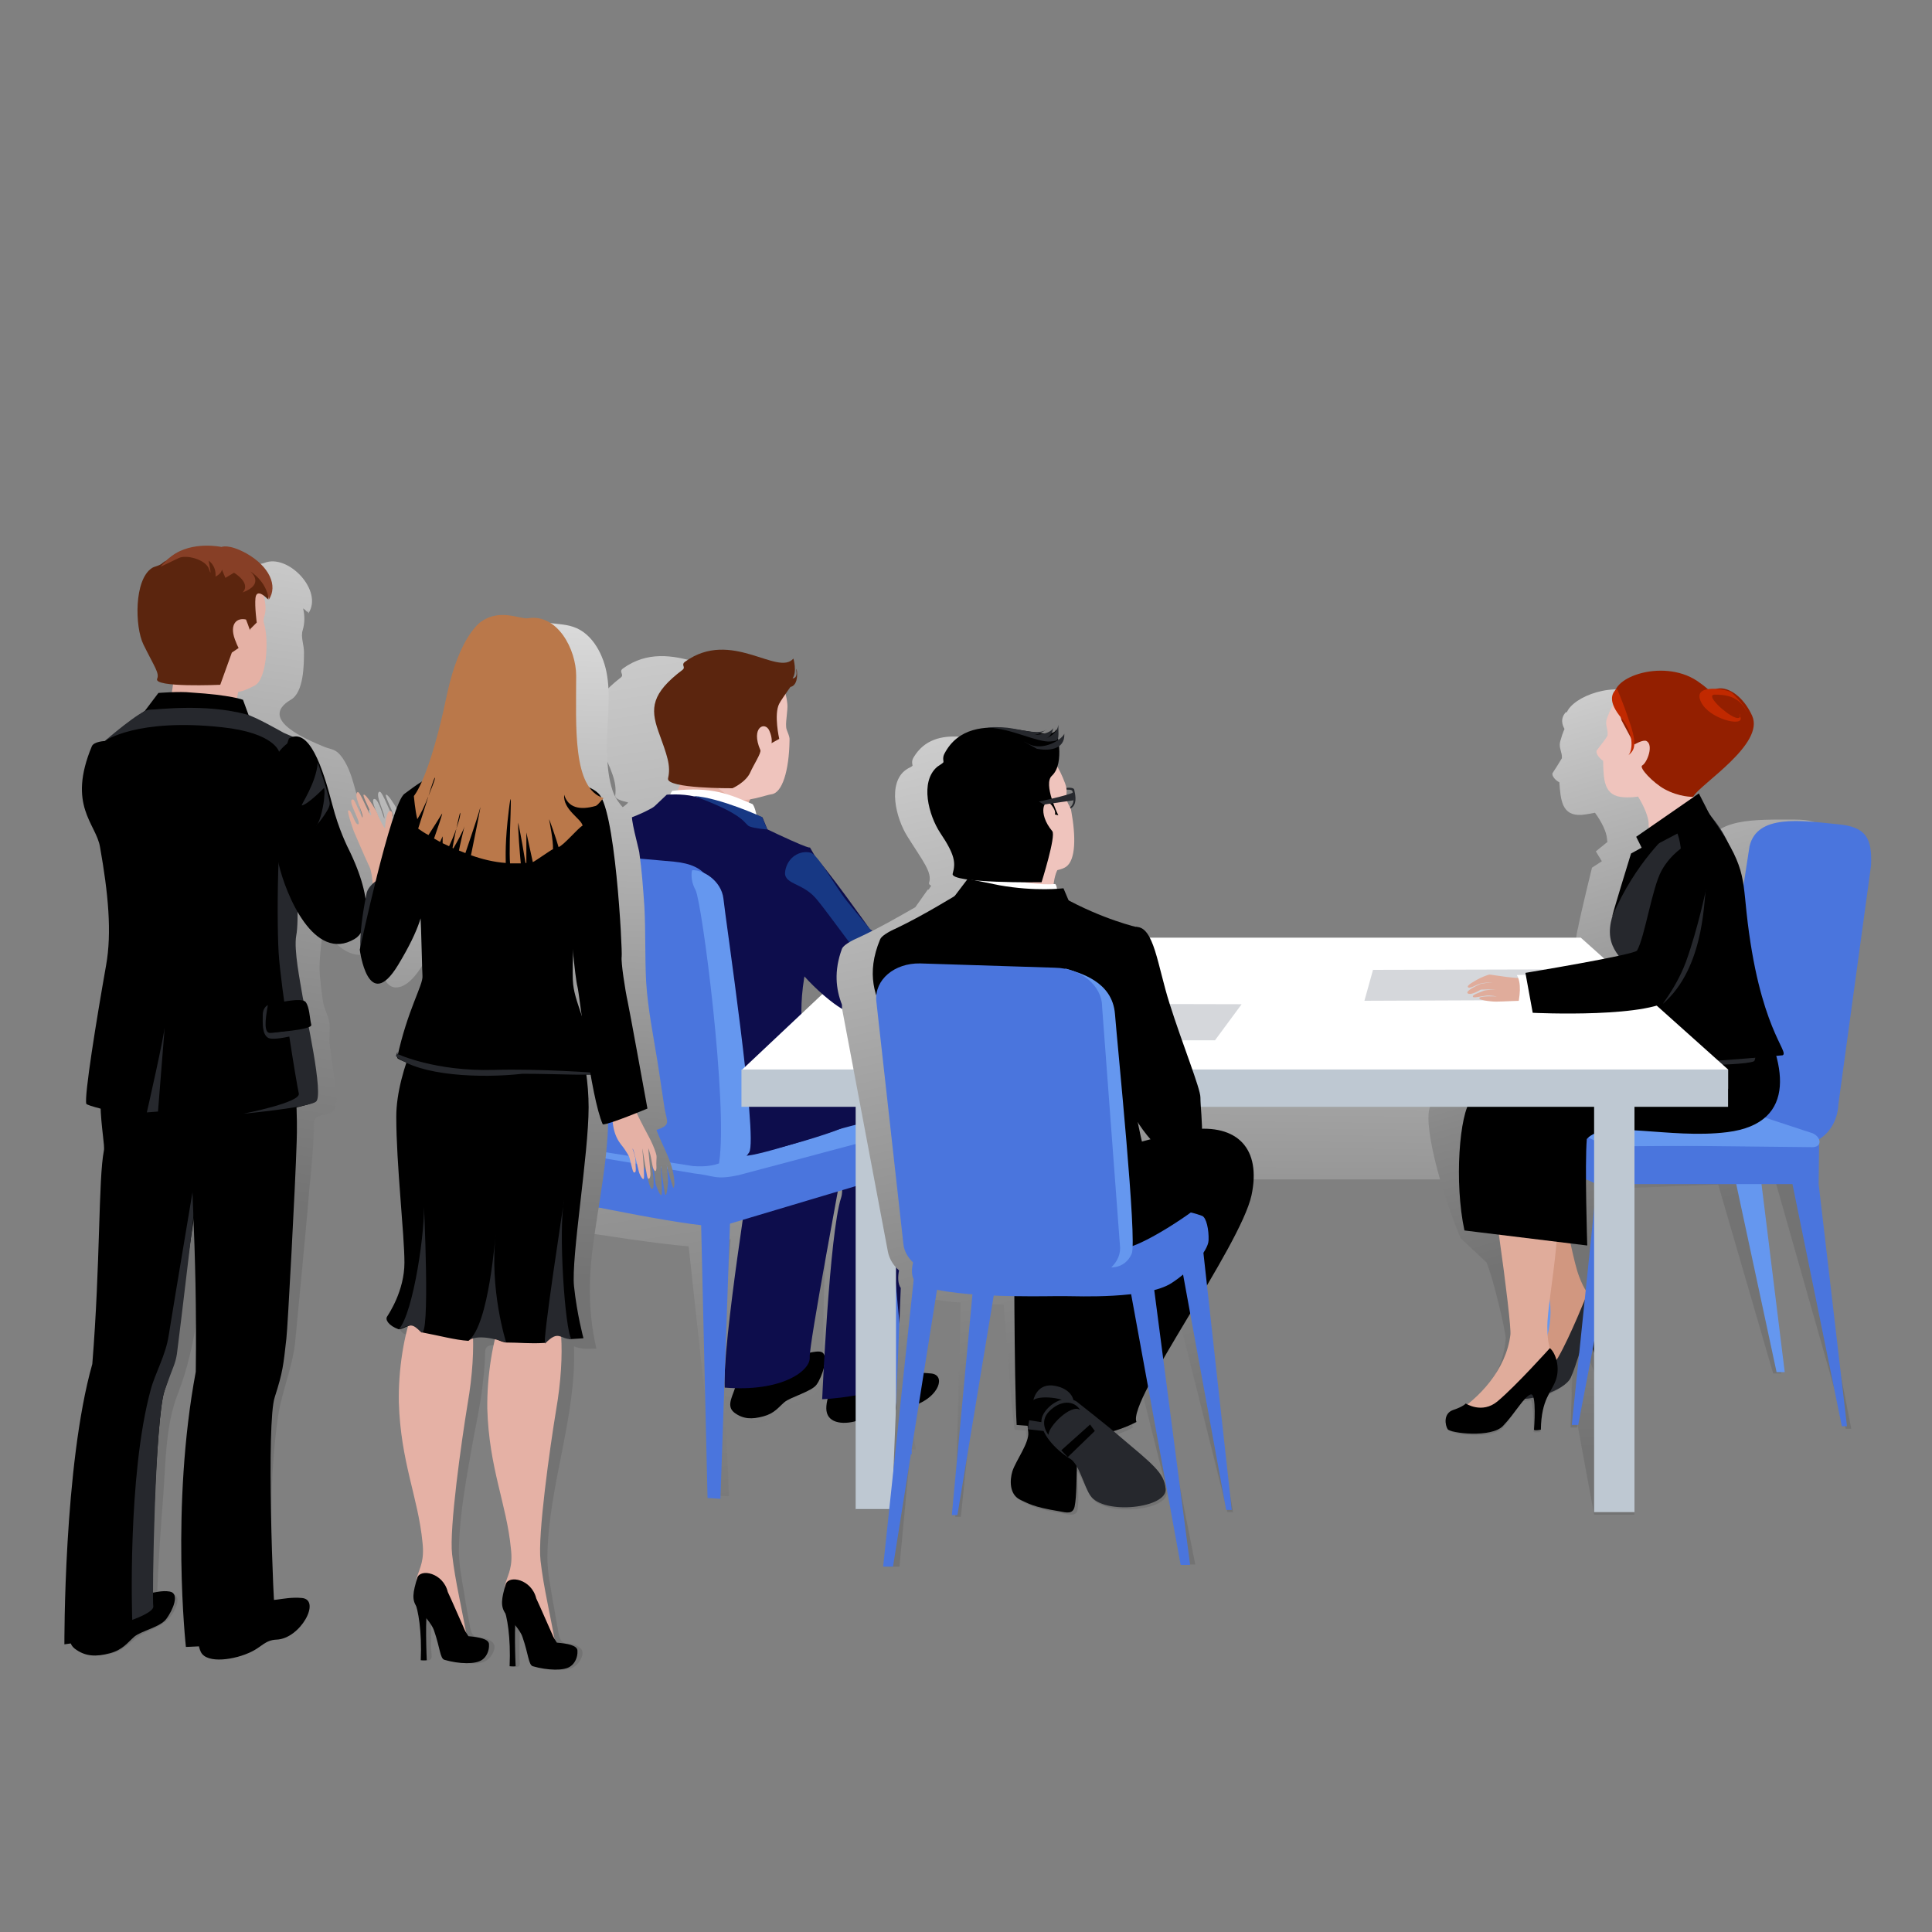 <?xml version="1.0" encoding="utf-8"?>
<!-- Generator: Adobe Illustrator 21.0.0, SVG Export Plug-In . SVG Version: 6.00 Build 0)  -->
<svg version="1.1" id="Layer_1" xmlns="http://www.w3.org/2000/svg" xmlns:xlink="http://www.w3.org/1999/xlink" x="0px" y="0px"
	 viewBox="0 0 450 450" style="enable-background:new 0 0 450 450;" xml:space="preserve">
<rect x="0" y="0" width="450" height="450" fill="#808080" stroke="none"/>
<style type="text/css">
	.st0{fill:url(#SVGID_1_);}
	.st1{fill:url(#SVGID_2_);}
	.st2{fill:url(#SVGID_3_);}
	.st3{fill:#6597EF;}
	.st4{fill:#D19780;}
	.st5{fill:#26282D;}
	.st6{fill:#4A75DD;}
	.st7{fill:#EFC4BD;}
	.st8{fill:#E0AC9B;}
	.st9{fill:#931F00;}
	.st10{fill:#C12900;}
	.st11{fill:#0D0D4C;}
	.st12{fill:#E5B1A5;}
	.st13{fill:#FFFFFF;}
	.st14{fill:#5B250E;}
	.st15{fill:#173884;}
	.st16{fill:#BEC8D2;}
	.st17{fill:#D5D7DB;}
	.st18{fill:url(#SVGID_4_);}
	.st19{fill:url(#SVGID_5_);}
	.st20{fill:#873F26;}
	.st21{fill:url(#SVGID_6_);}
	.st22{fill:#BA784A;}
</style>
<g>
	<linearGradient id="SVGID_1_" gradientUnits="userSpaceOnUse" x1="289.726" y1="127.946" x2="287.524" y2="346.399">
		<stop  offset="0" style="stop-color:#FFFFFF"/>
		<stop  offset="0.419" style="stop-color:#BBBBBB"/>
		<stop  offset="0.78" style="stop-color:#878787"/>
		<stop  offset="0.956" style="stop-color:#737373"/>
	</linearGradient>
	<polygon class="st0" points="352.5,225.2 222.5,225.2 191.7,253.7 191.5,253.7 190.2,262.3 212.9,262.3 199.4,351.7 208.8,351.7 
		222.5,274.7 356.9,274.7 371.3,352.8 380.7,352.8 368,262.3 386.6,262.3 385.3,253.7 	"/>
	<linearGradient id="SVGID_2_" gradientUnits="userSpaceOnUse" x1="336.4" y1="109.727" x2="389.899" y2="291.724">
		<stop  offset="0" style="stop-color:#FFFFFF"/>
		<stop  offset="0.419" style="stop-color:#BBBBBB"/>
		<stop  offset="0.78" style="stop-color:#878787"/>
		<stop  offset="0.956" style="stop-color:#737373"/>
	</linearGradient>
	<path class="st1" d="M422.9,255.9l3.8-56.2c-0.2-6.4-1.9-8.8-8.6-8.8c-9.1,0-19.4-0.5-20.6,7l-0.8,8.8c-0.8-3.3-2-6-5.1-10.3
		c-0.5-0.8-1.2-1.7-1.9-2.5c-0.2-0.3-0.4-0.5-0.6-0.7c0,0-0.1-0.1-0.1-0.1c-0.4-0.5-0.7-0.9-1.1-1.4l-2.8-4.5l-1.2,0.9
		c0-0.1-0.1-0.1-0.1-0.2c0-0.1,0.1-0.1,0.2-0.3c2.5-3.5,15.4-13.4,12.1-19.2c-2.3-4.1-6-6-8.5-5.1c-0.7,0-1.4,0.1-1.9,0.3
		c-0.8-0.5-1.6-1.1-2.6-1.6c-7-3.6-16.7,0.2-18.2,4c0-0.1-0.1-0.2-0.1-0.2c-0.9,0.9-1.4,2.2-0.4,4c-0.4,0.9-0.7,1.8-1,2.9
		c-0.4,1.5,0.5,2.5,0.4,3.9c-0.4,0.7-1.6,2.6-2.2,3.5c-0.2,0.6,0.7,1.7,1.6,2.1c0.3,4.2,0.6,7.9,5.2,7.6c1-0.1,2.1-0.3,3.1-0.5
		c1.6,2.2,2.7,4.5,2.8,6.1c0,0.2,0.1,0.5,0.1,0.7l-2.7,2.2l1.4,2.3l-2.3,1.5c0,0-2.7,11-3.2,13.8c-0.2,0.7-0.3,1.3-0.4,1.9
		c-0.5,3.5,0.6,5.6,2.2,7.4c1.3,1.6,2.4,9.5,2.8,11.8c0.2,1.2,0.6,5.1,0.8,8.2c-0.2,0.1-0.4,0.2-0.6,0.2c-10.7,3.5-33.5,4.7-39,11.8
		c-2.5,3.2,2.3,20.6,6.8,31.2l6,5.6c1.5,3.2,4.6,16.5,4.5,17.8c-0.4,6.6-4.2,12.2-8.6,15.9c-0.3-0.2-0.6-0.3-0.6-0.3
		s-0.5,0.7-2.7,1.5c-2.2,0.8-1.5,3.5-0.9,4.4c0.6,0.9,9.7,2,12.2-0.8c1.8-2.1,3.3-4.8,4.6-6.2c0.4,0,1.1-0.1,1.9-0.2
		c0.7,2,0.6,7.4,0.6,7.4s0.1,0.3,1.6,0c-0.2-4.5,0.6-6.8,1.5-8.5c2.1-0.9,4-2.1,4.5-3.6c0.7-1.9,1.1-4,1.6-5.7l-0.6,16.8l1.5,0
		l2.1-17.5c1,2.1,2,4.8,2,4.8s0.2,0.3,1.4-0.5c-2.6-6.3-1.1-8.4-1.3-11.3c-0.1-1-0.4-1.9-0.8-2.7l3.5-28.4l26-1l12.8,44l1.9,0
		l-8.7-44.2l7.4-0.3l16.3,57.4l1.3,0l-11.3-57.7l-0.6-9.3l-0.2,0c0.2-0.4,0.2-0.8,0-1.2C421.4,262.6,423,259.6,422.9,255.9z"/>
	<linearGradient id="SVGID_3_" gradientUnits="userSpaceOnUse" x1="126.953" y1="40.811" x2="179.452" y2="384.806">
		<stop  offset="0" style="stop-color:#FFFFFF"/>
		<stop  offset="0.419" style="stop-color:#BBBBBB"/>
		<stop  offset="0.78" style="stop-color:#878787"/>
		<stop  offset="0.956" style="stop-color:#737373"/>
	</linearGradient>
	<path class="st2" d="M216.6,320.4c-1.2-0.1-2.5-0.1-3.8-0.2c-2-6.5-2.2-33.7-0.5-40.8c3.1-13.3,1.4-22.2-16.3-18
		c-2.1-2.2-4.7-4.5-6.4-5.1c-0.1,0-0.2,0-0.3,0c-1.7-0.7-3.3-1.2-4.7-1.5c-1.1-2.6-2.3-5.9-3.3-10c-0.6-2.5-1-7.8,0-13.5
		c0.5-16.3,11.5-11.8,4.7-20.9c-1.3-2.1-5-7.5-5.5-8.2c0,0.2-0.9,0.1-11-4.4l-1.5-3c0,0-0.6-0.3-1.6-0.7c-0.3-1-0.7-2-1.2-2.5
		c-0.3-0.1,3.7-2.2,4.8-2.3c2.7-0.3,4-5.9,3.6-13.4c-0.1-1.1-1-2.3-1.2-3.4c-0.2-1.4,0.2-4.2,0-5.5c-0.2-0.9-0.4-1.7-0.6-2.5
		c0.4-0.6,0.8-1.2,1.2-1.9c2.6-0.6,0.7-6.4,1.1-4.1c0.3,1.6-0.4,1.9-0.8,1.9c1.1-1.7-0.1-5-0.1-5c-3.8,4.5-16.8-7.9-28.1,0.3
		c-1.1,0.8,0.4,1.4-0.5,2.1c-7.7,6-7.6,9.8-5,15.5c2.9,6.3,4.1,8.8,3.7,12c-0.1,0.7,1.2,1.2,3,1.6c-0.2,0.5-3.2,2.5-3.2,2.5
		l-3.2,3.2c-4.8,2.7-9.8,4-13.2,4.4c0,0-3.2,0.2-3.7,1.4c-0.7,1.9-1,3.8-1.1,5.6l-4.2-0.4c-9.3-0.8-13.1,4.1-10.9,10.2l12,54.4
		c1,2.9,3.1,5,3.1,5l0,0.2c-0.4,0.3,0.6,7.6,0.6,7.6c-0.2,0.4,0.5,3.3,0.5,3.3l-1.5,60.1l2.5-0.1l5.4-58.2l3.2,0.4
		c7.6,1.2,20.4,3.2,27.8,3.8l6.3,58.1l3.1,0.1l-1-24c0,0.2,0,0.5,0.1,0.7c0.9,0,1.7,0.1,2.5,0.1c-0.6,2-1.7,3.9,0.2,5.1
		c2.2,1.4,4.4,1.3,6.9,0.6c2.5-0.7,3.4-2,4.7-3.1c1.3-1.1,6.2-2.4,7.3-4c0.5-0.7,1.1-2,1.4-3.4c0,3.8,0.1,6.4,0.1,6.4s0.4,0,1.2-0.1
		c-0.3,1.3-0.3,2.5,0.3,3.4c1.3,2.1,5.5,1.8,8.7,0.2c1.2-0.6,4.4-1.3,7.2-1.9l2.1,9l1.8,0.1l-1.5-9.7c0.7-0.2,1.3-0.4,1.8-0.5
		C218.9,325.2,220.2,320.5,216.6,320.4z M168.4,320l-1.2-30.5l3-0.9C169.3,298.7,168.4,312,168.4,320z M193.5,283.1
		c-1.5,5.2-1.8,23.1-1.8,34.2c-0.2-0.3-0.4-0.6-0.8-0.7c-0.5-0.1-1.3-0.1-2.7,0.2c0.2-4.9,2.9-24.7,4.3-35.1l1.1-0.3
		C193.6,282.2,193.6,282.7,193.5,283.1z"/>
	<g>
		<polygon class="st3" points="359.3,319.3 357.4,319.3 362.6,258.4 366.6,258.7 409.7,259.2 409.7,270.2 409.6,270.2 415.7,319.6 
			413.8,319.6 403.2,270.2 369.1,270.2 		"/>
		<g>
			<g>
				<path class="st4" d="M342.7,266.9c2.3,1.6,17.5,32.2,18,34.5c1.7,7.6-1.7,15.5-5.7,20.6c4.1,0.8,7.9-1.2,12.2-8.7
					c1.8-3.1,4.5-5.6,4.4-7.8c-0.2-5-1.3-1.6-3.8-8.2c-2.5-6.6-4.6-27.7-13.1-36.3C349.5,255.7,340.4,265.2,342.7,266.9z"/>
			</g>
			<path class="st5" d="M369.8,301.1c1.7,0.6,3.6,3.3,3.7,6.2c0.1,2.9-1.6,5,0.6,11.4c-1.3,0.8-1.4,0.5-1.4,0.5s-2.3-8-3.4-7
				c-1.1,1-1.9,5.2-3.4,8.6c-1.5,3.4-10.4,5.5-11.2,4.9c-0.8-0.6-2.2-3-0.3-4.4c1.9-1.5,2.1-2.3,2.1-2.3s4.2,1,6.4-2.8
				C365.7,311.4,369.8,301.1,369.8,301.1z"/>
		</g>
		<path class="st6" d="M407.5,197.1c1.8-7.5,11.9-6,20.7-5.1c6.4,0.6,7.9,3.2,7.6,9.6l-7.6,55.6c-0.3,6.4-5.5,10.6-11.6,9.4
			c-6.1-1.2-18.5-5.3-18-11.7L407.5,197.1z"/>
		<polygon class="st6" points="367.6,331.9 366.1,331.9 371.9,275.8 362.3,271.5 364.1,260.6 375.4,267 390.5,266.9 423.7,266.5 
			423.6,275.8 430.2,332.2 429,332.2 417.5,275.8 378.3,275.8 		"/>
		<path class="st3" d="M422.1,267.2c2.3,0,2.2-2.2,0.2-3.2l-17-5.6c-2.1-1-5.6-1.7-7.9-1.7l-33.6,0.2c-2.3,0-4.2,1.3-2.4,2.7
			l7.4,4.6c1.8,1.4,5.1,2.5,7.4,2.5L422.1,267.2z"/>
		<path class="st7" d="M384,192.2c0.2-3.4-4.5-10.6-7.6-12.7c0,0,16.6-10.1,16.1-4.7c-0.4,4.2,2,13.9,4.9,15.1
			c6.4,2.8,5.9,19.4,1.3,24c-3.1,3.1-19.5-3.2-19.8-3.4C377.8,209.7,384.7,200.2,384,192.2z"/>
		<g>
			<g>
				<path class="st8" d="M345,265.2c1.7,2.5,7.2,43.2,6.8,45.7c-1,8.2-7.3,14.8-13.1,18.4c3.7,2.3,8.3,1.7,15.3-4.2
					c2.8-2.4,6.5-4,7.2-6.2c1.6-5-0.7-2.1-0.8-9.6c-0.1-7.5,5.5-29.2,0.2-40.8C357.3,261.5,343.3,262.7,345,265.2z"/>
			</g>
			<path d="M361,314c1.4,1.2,2.4,4.5,1.4,7.4c-1,2.9-3.4,4.4-3.5,11.6c-1.6,0.3-1.6,0-1.6,0s0.7-8.8-0.8-8.2
				c-1.5,0.5-3.7,4.5-6.4,7.3c-2.7,2.9-12.3,1.7-12.9,0.8c-0.6-0.9-1.1-3.7,1.3-4.5c2.4-0.8,2.9-1.5,2.9-1.5s3.8,2.5,7.4-0.5
				C353.2,322.7,361,314,361,314z"/>
		</g>
		<g>
			<g>
				<g>
					<g>
						<path d="M402.3,263.7c-13.5,1.7-28.7-3.1-32.7,1.6c-0.5,5.9,0.1,24.8,0.1,24.8l-28.6-3.5c-2.4-11.1-1.2-27.3,1.6-30.5
							c6.4-7.1,24.6-9.6,35.9-12.6c6.2-1.6,8.8-6,8.4-4.7l22.1-3.6C415.8,246.9,419.2,261.6,402.3,263.7z"/>
					</g>
				</g>
			</g>
		</g>
		<path class="st5" d="M387.1,191.9c-2.1,1.7-7.9,13.8-7.9,13.8c-1.8,3.4-3.5,6.5-4,9.1c-0.7,3.6,0.3,5.8,1.8,7.8
			c1.3,1.7,1.8,10,2.1,12.3c0.3,2.3,0.4,13.3,0.4,13.3s26.3,0.3,29-1c1.7-0.8-2.7-22.5-3.2-31.8c-0.5-9.3,0.6-18.5-9.1-27.7
			C393.5,188.9,390.2,189.4,387.1,191.9z"/>
		<g>
			<path d="M406.8,212.5c2.9,27,10.1,32.5,8.4,33.3c0,0-28.3,2.7-28.6,1.3c-5.2-26.9,5.6-43.2,5.1-47.7c-0.4-3.3-0.4-4.8-2.6-8.5
				c2.8-2.2,3.6-1.6,7.5-3.5C406.3,200.9,405.8,203,406.8,212.5z"/>
		</g>
		<g>
			<polygon points="395.7,184.8 381.1,194.9 382.8,198.3 398.4,190.1 			"/>
			<path d="M389,193.8l-9.1,5c0,0-5,16.2-4.3,14.5C380.9,200.8,389,193.8,389,193.8z"/>
		</g>
		<g>
			<g>
				<path class="st7" d="M396.8,173.3c2.9-8.1-1.4-12.9-7.8-15.2c-6.4-2.3-11.8,1.2-14.7,9.2c-0.6,1.5,0.4,2.7,0.1,4.1
					c-0.4,0.7-1.8,2.5-2.5,3.4c-0.3,0.7,0.7,1.9,1.5,2.4c0.1,4.4,0.1,8.3,4.9,8.5C385.2,186.1,393.9,181.4,396.8,173.3z"/>
				<path class="st9" d="M377.7,167.8l-1.3-4.9c-2.5-4.7,10.6-9.8,18.9-4.3c7.7,5.2,7.2,10.1,5.6,15.3c-1.6,5.2-6.6,11.7-6.6,11.7
					s-3.1,0.1-6.6-1.8c-2.7-1.5-6-5-5.2-5.5c1.2-0.7,2.7-4.8,1-5.7c-0.8-0.4-2.8,0.8-2.8,0.8L377.7,167.8z"/>
			</g>
			<path class="st9" d="M394.3,185.6c1.9-3.1,16.8-12.3,13.8-18.9c-3-6.6-9.4-8.8-11.1-3.1C395.1,169.8,394.7,168.7,394.3,185.6z"/>
			<path class="st10" d="M403.2,161.2c-2.4-1-9-1.7-7,2.3c1.9,4,10,5.9,9.2,3.6c-0.8-2.2,1,0.8-1.3,0c-2.3-0.9-7-5.3-4.7-5.3
				c2.3,0,5.7,0.2,7.5,4.1C406.3,164,403.2,161.2,403.2,161.2z"/>
			<path class="st10" d="M376.6,160.4c-1.3,1.1-2.1,3.1,1.1,6.9c2.8,3.3,2.7,7.3,1.6,8.6c1.3-1.1,2.2-2.2,0.2-7.9
				C377.6,162.4,376.6,160.4,376.6,160.4z"/>
		</g>
	</g>
	<g>
		<path d="M171.5,322.2c-0.5,2.6-2.6,5.1-0.5,6.8c2.1,1.6,4.2,1.6,6.8,0.9c2.6-0.7,3.5-2.1,4.9-3.3c1.4-1.2,6.4-2.5,7.5-4.1
			c1.2-1.6,3.1-6.9,1.1-7.6c-1.2-0.4-3.9,0.4-11.1,2.4L171.5,322.2z"/>
		<path class="st11" d="M175.1,270.4c0,0-6.9,42.8-6.3,52.8c13.4,1.1,20-4,19.8-7c-0.2-3,7.4-43,7.7-45.2c0.2-2.2,3.8-16.7-2.2-19.7
			C174,241.1,175.1,270.4,175.1,270.4z"/>
		<g>
			<path d="M195.1,319c-1.2,3.8-3.5,8.2-2.3,10.6c1.2,2.4,5.4,2.2,8.7,0.6c2-0.9,9.5-2.1,11.6-2.9c5.7-2,7.3-7.1,3.7-7.4
				c-4-0.3-9.7-0.5-11.5-2C203.5,316.3,195.1,319,195.1,319z"/>
			<path class="st11" d="M192.7,258.4c24-8.3,26.1,1.5,21.9,17c-2.1,7.9-3.4,40.2-1.4,45.1c-9.8,5.1-21.7,5.4-21.7,5.4
				s1.7-38.7,4.4-46.9C197.3,275.1,192.7,258.4,192.7,258.4z"/>
		</g>
		<path class="st12" d="M161.2,168.4c0.3,2.7-1.6,12-3.4,15.8c-1.7,3.7-7.5,8.1-7.5,8.1l21.2,8.5c0,0,1-15.3,5.7-17.3
			C180,182.3,161.2,168.4,161.2,168.4z"/>
		<path class="st7" d="M183.4,164.1c0.1,1.3-0.4,3.8-0.3,5.1c0,1,0.9,2.1,0.8,3.2c-0.1,7.1-1.7,12.3-4.2,12.6
			c-1.5,0.2-5.6,1.9-8.2,1.1c-4.5-1.5-8.8-6.9-10.5-11.7c-2.7-7.5,0.1-15.9,7.8-17.4C177.3,155.4,182.7,156.2,183.4,164.1z"/>
		<g>
			<polygon class="st6" points="123.3,342.5 120.9,342.5 128.4,278.3 129.5,270.3 170.3,277.1 167.8,349.1 164.8,348.9 163.3,285 
				134.2,280.4 			"/>
			<g>
				<path class="st6" d="M206.6,264l-25.1-1.8l-53,4.7l-0.2,8c-0.4,0.9,0,4.3,3.2,4.7c0,0,33,7.1,36.9,5.9l40.2-12L206.6,264z"/>
				<path class="st3" d="M172.1,273.7c-5.6,1.2-5.7,0.1-10.5-0.4l-26.8-4.5c-10.1-1.1-7.2-1.5-2.4-3.4l4-0.9
					c4-1.6,23.8-4.3,29.1-3.7L204,262c5.7,0.6,2.7,2.5,1.9,2.7L172.1,273.7z"/>
			</g>
			<polygon class="st6" points="206,271.3 212.4,338.7 210.5,338.5 200.5,275.7 			"/>
		</g>
		<path class="st13" d="M156.6,184.2c9.3-1.1,13.5,0.9,18.7,3.1c1,1.3,1.4,5.8,1.4,5.8s-19.8-6.1-20.3-7
			C155.6,185.3,156.6,184.2,156.6,184.2z"/>
		<path class="st14" d="M185.5,156.3c0.2,1.5-0.5,1.7-0.9,1.7c1.1-1.5,0.2-4.6,0.2-4.6c-3.7,4.2-14.5-7-25.2,0.7
			c-1.1,0.8,0.2,1.2-0.6,1.9c-7.3,5.5-7.5,9-5.7,14.2c2.1,5.8,3,8.1,2.3,11.1c-0.5,2.4,15,2.3,15,2.3s3.2-1.4,4.2-3.8
			c0.7-1.6,2.6-4.5,2.3-5.1c-2.3-5.3,1.1-6.8,2.1-4.5c0.8,1.8,0.5,2.9,0.5,2.9l1.8-1c0,0-1.3-5.7,0-8.2c0.3-0.6,1.4-2.2,2.6-3.9
			C186.6,159.5,185.3,154.2,185.5,156.3z"/>
		<path class="st11" d="M173.4,269.2c3.2,0.2,22-6.2,22-6.2l8-2.1c0,0-6.1-8.6-9.5-9.9c-3.4-1.3-16,7-16,7L173.4,269.2z"/>
		<path class="st11" d="M193.2,205.3c-1.2-2.2-4.6-8-4.6-8s1.4,1.3-11.7-5c-4.4-2.1-8.3-3.9-8.3-3.9l-12.7-2.9
			c-5.5,4.4-12.1,6.2-16,6.7c0,0-2.9,0.2-3.4,1.3c-6.6,15.9,7.2,28.4,6.5,34.7c-2.9,25.6,4.9,34.6,5.8,37.9
			c0.4,1.6,8.3,3.2,17.6,3.3c5,1.6,29.1-5.8,30.8-7.2c0.8-2.2-6.7-1.9-10.3-23c-0.4-2.5-0.4-7.8,0.8-13.5
			C189,209.7,199.1,214.2,193.2,205.3z"/>
		<g>
			<path class="st6" d="M171.1,266.1c0.1,3.7-3.4,6-9.7,5.5l-28.4-4.5c-7.2-0.9-6.2-1.6-7-5.4l-5.6-53.6c-1.3-5.8,2.5-10.5,10.8-9.7
				l25.8,2.3c8.2,0.8,9.1,5,9.2,10.6L171.1,266.1z"/>
			<path class="st3" d="M161.2,202.7c2.5-0.2,6.8,2.4,7.3,6.6c0.4,4.2,8.1,55.8,6,59.1c-2.1,3.4-7.2,3.9-7,2.4
				c2.1-13.7-4-60.7-5.5-63.5C160.6,204.7,161.2,202.7,161.2,202.7z"/>
		</g>
		<g>
			<path class="st11" d="M155.3,185.1l-3.7,3.5c0,0,4.8-0.3,8.2,0.5c7.2,1.9,19.6,5.7,19.6,5.7l-1.8-4.4c0,0-7.6-3.1-15.9-4.9
				C158.7,184.8,155.3,185.1,155.3,185.1z"/>
			<path class="st15" d="M178.7,193.2l-1.2-2.9c0,0-9.8-4.5-15.9-4.9c12.4,4.5,11.7,6.6,13,7.1C175.9,193,178.7,193.2,178.7,193.2z"
				/>
		</g>
	</g>
	<g>
		<rect x="199.3" y="253.4" class="st16" width="9.4" height="98.1"/>
		<rect x="371.3" y="254.1" class="st16" width="9.4" height="98.1"/>
		<polygon class="st13" points="402.5,249.1 402.5,253.6 172.9,253.6 172.9,249.1 205.5,218.4 368.2,218.4 		"/>
		<rect x="172.7" y="249.1" class="st16" width="229.8" height="8.7"/>
	</g>
	<g>
		<path class="st11" d="M181.9,218.8c2.1,7.2,13.1,16.2,15.2,16.6c2.1,0.4,7.8,2.8,9.9,1.3c1.5-1.1,1.9-2.4,2.1-6.1
			c0.2-3.7-1.6-8.7-2.2-9.9c-0.8-1.9-4.3-4.3-4.3-4.3s-10.7-15.1-12.8-16.8C187.7,198,181.9,218.8,181.9,218.8z"/>
		<path class="st15" d="M188.8,198.6c-2.5-0.6-5.3,1-5.9,4.2c-0.6,3.2,3.8,2.7,7,6.3c3.2,3.6,12.4,17.3,15.8,19.4
			c3.4,2.1,4.2-4.4,3.8-6.1c-0.4-1.7-2.1-1.9-3.4-2.5c-1.3-0.6-6.1-6.7-8.9-10.1C194.5,206.4,190.5,199,188.8,198.6z"/>
	</g>
	<polygon class="st17" points="317.8,233.1 319.8,225.9 359.8,225.8 367.7,232.9 	"/>
	<g>
		<g>
			<path class="st8" d="M354.8,227.7c-1.2,0.4-6.8-0.6-7.8-0.7c-0.5,0-2.5,0.9-2.8,1.1c-0.5,0.3-2.9,1.5-2.2,1.9
				c0.4,0.3,1.8-0.6,2.8-0.9c1.2-0.3,2.9-0.3,2.9-0.3s-2.3,0.2-2.9,0.4c-0.7,0.3-3.7,1.7-2.9,2.2c0.8,0.5,3-0.9,3-0.9l3.5-0.1
				c0,0-2.5,0.2-2.9,0.4c-0.6,0.3-2.8,0.9-2.4,1.4c0.2,0.3,2-0.2,3.1-0.3c1-0.1,2.5,0.2,2.5,0.2s-3.6-0.2-4.1,0.3
				c-0.5,0.5,2.5,0.9,3.9,0.9c1.4,0,6.3-0.3,7.4-0.2C357.3,233.4,354.8,227.7,354.8,227.7z"/>
			<path class="st13" d="M353.3,227.1c1.1,1.9,0.8,4.8,0,8.2l5.8-0.8c0,0,2.1-4.3-2.1-7.3C356.5,227,353.3,227.1,353.3,227.1z"/>
		</g>
		<g>
			<g>
				<path d="M392.6,196.9c3.4-1,10.7,3.9,9.1,10.5c-3.1,12.9-9.3,21.8-11.7,24.7c-4.4,5.2-33,3.8-33,3.8l-1.7-9.3
					c0,0,25.4-4.2,26-5.2c1.8-3.1,3.5-14.6,5.7-18.6C389.2,198.8,392.6,196.9,392.6,196.9z"/>
			</g>
		</g>
		<path class="st5" d="M397.4,207c-0.6,1.2,0,17.1-9.2,26c-2.7,2.6,1.8-1.8,4.5-9C395.5,216.2,397.4,207,397.4,207z"/>
	</g>
	<g>
		<linearGradient id="SVGID_4_" gradientUnits="userSpaceOnUse" x1="195.725" y1="91.315" x2="254.903" y2="353.1">
			<stop  offset="0" style="stop-color:#FFFFFF"/>
			<stop  offset="0.419" style="stop-color:#BBBBBB"/>
			<stop  offset="0.78" style="stop-color:#878787"/>
			<stop  offset="0.956" style="stop-color:#737373"/>
		</linearGradient>
		<path class="st18" d="M275.4,266.6c-0.2-2.7-0.7-5.6-0.8-7.3c-0.1-2.1-5-12.3-8.6-21.8c-3.4-8.8-4.8-17.9-9-17.9c0,0,0,0,0,0.1
			c-1.6-0.4-8.4-2.3-16.5-6.7l-1.4-2.8c0,0-0.5,0-1.4,0.1c-0.1-0.5-0.2-0.9-0.5-1.2c-0.1,0-0.2,0-0.4,0c0-0.7,0.1-1.4,0.3-2
			c1.8,0.1,3.4,0,4.3-0.5c2.5-1.3,2.5-6.9,1.6-13c0-0.1-0.1-0.2-0.1-0.3c0.3-0.1,0.7-0.2,0.9-0.5c1-1,0.6-3,0.4-3.9
			c-0.1-0.5-1.2-0.7-2.3-0.7c0-0.3-0.1-0.7-0.3-1.1c-0.5-1.6-1.1-3-1.7-4.2c0.5-1.4,0.6-3.2,0.5-4.8c0.8-0.5,1.4-1.3,1.3-2.8
			c-0.2,0.4-0.7,0.8-1.5,1.2c0,0,0-0.1,0-0.1c0.2-0.4,0.2-1.4,0.2-3.3c-0.1,0.5-0.3,0.9-0.5,1.2c0-0.2-0.1-0.3-0.1-0.3
			c-0.2,0.4-0.5,0.6-1.1,0.7c0.2-0.3,0.3-0.6,0.4-1c-0.3,0.5-1.1,0.8-1.8,1c-0.4-0.1-0.7-0.1-1.2-0.2c0.5-0.2,1-0.4,1.5-0.8
			c-0.8,0.7-2.4,0.5-4.2,0c-0.5-0.2-1.1-0.3-1.7-0.5c-1.3-0.4-2.6-0.8-3.6-1c-2.1-0.5-3.8-0.6-4.5-0.6c-4.2-0.3-8.3,0.6-10.8,4.8
			c-0.7,1.1-0.1,1.9-0.3,2c-0.3,0.3-0.8,0.4-1.5,0.9c-4.3,3.1-2.4,11.2,0.4,15.6c3.5,5.6,5.8,8.3,5,10.7c-0.1,0.3,0.1,0.5,0.5,0.7
			c-0.2,0.3-0.4,0.6-0.6,0.9c-0.1,0-0.2,0-0.2,0l-2.9,4.1c-3.5,2-8.1,4.7-13.5,7.2c0,0-3.1,1.3-3.6,2.5c-1.9,5.2-1.4,9.4,0,13
			c0,0.4,0,0.8,0.1,1.3l10.6,56.2c0.3,1.6,1.2,3.2,2.6,4.4c-0.3,1.5-0.3,3.1,0.4,4.1l-2.6,64.9h2.3l5.9-62.6
			c2.5,0.5,5.4,0.9,8.4,1.1l-1.3,49.9l1.3,0l5.1-49.6c1.7,0.1,3.3,0.1,4.9,0.2c0.8,10.7,1.8,23.8,2.5,29.1c0.9,0.1,1.8,0.2,2.6,0.2
			c0.1,0.5,0.1,1,0.2,1.5c0.5,2.3-2.5,6.4-3.1,8.7c-0.4,1.9-0.4,5.3,2.4,6.5c1.6,0.7,2.8,1.6,9.1,2.6c1.6,0.3,3.3,0.8,3.5-1
			c0.3-2,0.1-4.8-0.1-8.9c1.3,2,2.4,5,3.5,6.4c3.4,4.3,18,2.8,17.3-1.5c-0.5-3.7-3.4-5.5-11.6-12c-0.3-0.2-0.7-0.6-1.3-1
			c1.7-0.5,3.5-1.1,5.1-2c-0.6-1.1,0.4-4,2.2-7.9l10,39.8h2.3l-9.1-46c1.7-3.2,3.6-6.6,5.6-10.2l11,44h1.3l-8.8-50.3
			c4.4-8.1,8.4-15.9,9.1-20.3C289.3,272.3,284.5,266.6,275.4,266.6z M243.4,192.7c-0.2,0.2-0.5,0.3-0.7,0.4
			c-0.2-0.5-0.6-1.1-0.7-1.6c0,0,0-0.1,0-0.1l2,0C244,191.9,243.8,192.4,243.4,192.7z M241.9,188.7c1,0,1.8,0.2,1.9,0.6
			c0,0.1,0,0.2,0.1,0.3c-0.3,0.2-1,0.3-2,0.4C241.9,189.5,241.9,189.2,241.9,188.7z M263.5,268.7c-0.7,0.2-1.4,0.3-2.1,0.5
			c-0.6-1.8-1-3.4-1.3-4.7C261.2,266.1,262.3,267.5,263.5,268.7z"/>
		<g>
			<polygon class="st17" points="235.5,242.3 283,242.3 289.2,233.9 246.6,233.8 			"/>
			<g>
				<path d="M236.2,285.3c0,0,0,36.5,0.6,46.6c13.5,1.1,23.9,1.5,23.8-1.4c-0.2-3-1.9-34.5-1.6-36.7c0.3-2.3,5.5-18.9-0.6-22
					C238.1,261.4,236.2,285.3,236.2,285.3z"/>
				<path d="M243,273c7.8-2.7,29.1-9.2,34.3-9.9c11-1.4,16.5,4.5,14.2,15.3c-2.6,12-28.9,47.8-26.8,52.8c-9.9,5.2-21.4,3.2-21.4,3.2
					s15.7-41.1,16.6-45.1C260.8,285.3,243,273,243,273z"/>
				<path class="st7" d="M228.6,189.6c0.8,2.6,0.7,12.2-0.3,16.2c-1,4-5.8,9.5-5.8,9.5l24,4.3c0,0-3.3-15.4,0.9-18.3
					C250,199.6,228.6,189.6,228.6,189.6z"/>
				<path d="M225.5,206.9c-3.8,2.1-9.6,5.9-16.9,9.4c0,0-3.1,1.3-3.6,2.5c-6.7,16,8.4,22.9,7.7,29.2c-2.9,25.8,7.4,34.4,8.3,37.6
					c0.4,1.6,9.5,3.6,18.8,3.7c5,1.6,26.1-4.7,27.8-6.1c0.8-2.2,1.3-5.1,0-10.5c-3.3-13.6-3.6-15.2-3.1-22.2
					c0.4-5.2,5.8-5.7,7.4-8.6c1.6-3-6.9-25.9-6.9-25.9s-8.1-1.8-17.6-7.1c-2.3-1.3-10.2-0.2-10.2-0.2L225.5,206.9z"/>
				<path class="st13" d="M227.1,202.8c0.7,0.4,11.9,3.7,18.7,3.1c1,1.3-0.2,4.5-0.2,4.5s-20.2-2.7-20.8-3.5
					C224.2,206,227.1,202.8,227.1,202.8z"/>
				<path d="M225.4,204.7l-4.1,5.4c0,0,8.2,0.2,11.6,0.9c7.3,1.7,16.5-0.1,16.5-0.1l-1.7-4c0,0-6.5,0.8-14.9-0.7
					C229.8,205.6,225.4,204.7,225.4,204.7z"/>
				<polygon class="st6" points="205.7,364.9 208,364.9 219.2,294.4 213.2,294.4 				"/>
				<polygon class="st6" points="275,364.5 277.2,364.5 268,294 262.1,294 				"/>
				<g>
					<polygon class="st6" points="221.7,352.9 223,352.9 232.4,296.1 227,296.1 					"/>
					<polygon class="st6" points="285.6,351.7 286.9,351.7 279.9,288.2 275.2,294.9 					"/>
				</g>
				<path class="st6" d="M214.4,290.7c2.2-2.1,3.1-2.8,4.7-3.9c0.7-0.5,8.2-7.4,8.2-7.4l49.6,2.9c0,0,1.5,0.3,3.1,0.9
					c1,0.4,1.6,3.3,1.5,5.7c-0.1,2.6-4.6,7.4-8.7,10c-5.8,3.7-22,3-24.3,3c-0.2,0-2.8,0-3.1,0c-2.3,0-26,0.6-31.8-3.1
					C211.4,297.5,212.6,292.5,214.4,290.7z"/>
				<path d="M282.3,278.5c-4.7,4.3-15.1,10.9-19.4,12c-4.3,1.2-20.9-4.3-23.3-9.3c-2.3-5,19.8-11.6,26.8-11.6
					C273.4,269.6,282.3,278.5,282.3,278.5z"/>
				<path d="M264.6,215.9c4.2-0.1,5,9,7.8,17.8c3,9.5,7.2,19.8,7.2,21.9c0,4.1,2,15.5-3.1,14.7c-7.8-1.2-11.5-8.5-16.7-17.9
					C254.6,243.2,264.6,215.9,264.6,215.9z"/>
				<g>
					<path class="st5" d="M245.3,184.5l1.5,4.2c0,0,2.1,0.3,3.1-0.8c1-1.1,0.5-3,0.3-4C249.9,183,246.2,183.7,245.3,184.5z
						 M249.5,187.8c-0.9,1-2.7,0.7-2.7,0.7l-1.3-3.7c0.8-0.7,4.1-1.3,4.3-0.5C250,185.1,250.4,186.8,249.5,187.8z"/>
					<path class="st7" d="M248.1,182.5c0.7,2,0,2.1,0.5,4.2c0.2,0.7,0.8,1.4,0.9,2.1c1.1,6,1.1,11.5-1.2,13.1
						c-3.4,2.3-16.2,0.9-20.7-5.8c-4.5-6.6-1.2-17.7,5.9-21.1C241.2,171.3,245.3,175,248.1,182.5z"/>
					<path d="M246,169.9c-1.4,4-19.6-6.5-26,5.6c-0.6,1.1-0.1,1.9-0.3,2.1c-0.3,0.3-0.7,0.5-1.4,1c-4.1,3.5-2,11.3,0.7,15.4
						c3.5,5.2,3.6,7,2.9,9.5c-0.7,2.3,20.7,2,20.7,2s3.4-10.8,2.5-11.9c-3.6-4.3-1.8-8.1-0.2-6.1c1.2,1.5,0.8,2.2,0.8,2.2l0.8,0.2
						c0,0-3.6-7.3-1.5-9.2C248.2,177.7,246,169.9,246,169.9z"/>
					<path class="st5" d="M234.6,169.5c2.8,0.3,7.8,1.9,9.2,0.3c-1.3,1.2-2.9,1.4-2.9,1.4s3.6-0.1,4.4-1.6c-0.3,2.1-1.9,2.5-1.9,2.5
						s2.9-1,3.1-3.3c0.1,3.8,0.2,3.7-1.8,3.9c-3,0.3-9.1-3-14.3-3.2C229.1,169.5,231.4,169.2,234.6,169.5z"/>
					<path class="st5" d="M241.5,174.4c2.4,0.5,6.6,0.4,6.4-3.5c-0.6,1.4-4.9,4.1-8.3,2.4C236.2,171.5,241.5,174.4,241.5,174.4z"/>
					<path class="st5" d="M242,186.7c0,0,7-1.5,7.9-2.1c0.5-0.4,0.2,1.8,0.2,1.8l-7,1L242,186.7z"/>
				</g>
				<g>
					<path d="M250.8,326.3c-0.6-4-6.3-4.8-8.4-3.7c-2.6,1.5-3.5,6.9-2.9,11c0.3,2.4-2.9,6.6-3.7,9.1c-0.6,2-0.8,5.5,2,6.7
						c1.6,0.7,2.7,1.6,8.9,2.6c1.6,0.3,3.2,0.8,3.6-1.1c0.5-2.5,0.4-6.1,0.6-12C251,336.3,250.8,326.3,250.8,326.3z"/>
					<polygon class="st5" points="239.7,330.8 248.6,332.2 248.2,333.9 239.4,332.9 					"/>
					<path class="st5" d="M240.7,326.1c1.6-1.3,9-0.5,9.2,2c0.9-2.6-1.1-5-4.8-5.4C241.4,322.4,240.7,326.1,240.7,326.1z"/>
				</g>
				<g>
					<path class="st5" d="M250.7,326.4c-3.5-2-7.8,1.8-8.1,4.2c-0.5,3,3.2,7.1,6.7,9.2c2.1,1.3,3.2,6.5,4.7,8.6
						c3.1,4.5,17.9,2.9,17.5-1.6c-0.3-3.8-3.1-5.8-10.9-12.4C258.6,332.6,250.7,326.4,250.7,326.4z"/>
					<polygon points="247.2,337.8 253.9,331.8 255,333.3 248.7,339.4 					"/>
					<path d="M244.2,334.2c0-2,5.3-7.3,7.4-5.8c-1.5-2.3-4.6-2.3-7.2,0.3C241.8,331.3,244.2,334.2,244.2,334.2z"/>
				</g>
				<path class="st3" d="M248.2,225.6c3.2,1,10.9,2.9,11.5,10.6c0.6,7.7,5.2,52.8,3.9,55.8c-1.6,3.8-6.1,3.9-7.7,1.9
					c-1.6-1.9-10.9-65.2-10-66.1C247,226.9,248.2,225.6,248.2,225.6z"/>
				<path class="st6" d="M260.9,290.7c0,4.1-4.4,7.3-9.9,7.2l-30.2-0.7c-5.4-0.1-10.1-3.5-10.4-7.6l-6.3-56.5
					c-0.4-4.9,4.2-8.8,10.2-8.7l31.4,1c6.1,0.1,11,4.2,11,9.1L260.9,290.7z"/>
			</g>
		</g>
	</g>
</g>
<g>
	
		<linearGradient id="SVGID_5_" gradientUnits="userSpaceOnUse" x1="665.131" y1="52.749" x2="701.056" y2="288.08" gradientTransform="matrix(-1 0 0 1 749.668 0)">
		<stop  offset="0" style="stop-color:#FFFFFF"/>
		<stop  offset="0.419" style="stop-color:#BBBBBB"/>
		<stop  offset="0.78" style="stop-color:#878787"/>
		<stop  offset="0.956" style="stop-color:#737373"/>
	</linearGradient>
	<path class="st19" d="M25.2,320.4c1.8-15.5,1.5-31.4,4.1-46.7c0.4-2.4,0.3-4.5,0.1-6.9c-0.1-1-0.1-1.9-0.1-2.9
		c-0.1-2.3-0.5-1.6-2.3-2.2c-0.9-0.3-0.9-0.5-0.9-1.4c0.4-6.7,2.1-13.4,3.4-20c3-15.1,5.1-29.9-0.6-44.7c-0.9-2.4-1.3-5-1.1-7.6
		c0.3-3.1,1-9.4,4.6-10.2c1.6-0.4,2.5-1.7,3.8-2.7c2.1-1.8,4.4-3.3,6.6-5c-0.1,0-0.1,0-0.1,0c0.8-1.1,1.7-2.2,2.5-3.3
		c1.5-1.9,3.6-0.2,4-3c-4-0.1-2.7-0.9-3.9-3.7c-1.2-2.7-2.8-5.3-3.3-8.2c-0.8-5.5-0.4-13.1,5.1-15.8c2.7-1.4,4.6-3.6,7.7-4.5
		c2-0.6,5,0.2,6.8-0.5c5.5-2.2,13.8,6.5,10.2,11.8c0-0.3-0.1-0.5-0.1-0.8c0,0.2-0.1,0.4-0.1,0.5c0,0-0.4-0.5-1-0.9
		c0.4,1.7,0.4,3.4-0.1,5.1c-0.5,1.5,0.3,3.4,0.3,5c0,2.9,0,9.5-3.1,11.2c-7.7,4.6,3.9,9.3,7.7,10.9c1.4,0.6,2.6,0.5,3.8,1.9
		c1.7,2,2.6,4.7,3.3,7.2c1.6,5.4,2.4,11,4.6,16.3c2.1,5.1,7.7,17.7,0.8,21.9c-5.5,3.4-10.1-0.9-12.7-5.6c-0.2,3.9-1,7.6-0.7,11.6
		c0.2,2,0.4,3.9,0.7,5.9c0.3,2,1.2,3.2,1.5,5c0.3,2-0.2,3.5,0.1,5.2c0.3,2.3,0.6,4.6,0.9,6.8c0.2,1.7,1.6,8.1-0.5,9
		c-2,1-4.1,0.2-4.1,2.9c0,2.2-0.1,4.3-0.3,6.5c-0.2,2.6-0.4,5.2-0.7,7.9c-0.6,7.3-1.3,14.7-2,22c-0.5,4.9-0.9,9.8-1.4,14.6
		c-0.7,5.8-3,11-3.9,16.7c-2.1,14.1-1.7,28.9-1.5,43.1c2.1-0.2,4.1-0.7,6.2-0.5c5,0.4-1.8,7.9-3.4,8.7c-2.2,1.1-4.4,0.9-6.4,2.3
		c-2.5,1.7-5.5,2.7-8.5,2.9c-2.3,0.2-4.6-0.2-5-2.8c-1.3,0.1-2-1.5-2.1-3c-0.2-3.4-1-4.4-1-7.7c-0.1-14.3,0.9-28.6,3.4-42.7
		c2.5-14.2,2.5-28.6,2.5-43c-2.4,12.6-2.9,25.8-7.6,37.7c-2.9,7.4-2.8,16.2-3.4,24c-0.6,7.5-1.1,15-1.4,22.6
		c2.9-0.6,5.9-0.5,4.3,3.2c-1.5,3.5-4,4.3-7.2,5.8c-2.7,1.2-4.3,3.9-7.3,4.7c-1.7,0.5-3.5,0.8-5.2,0.2c-1.7-0.5-4.6-1-4.6-3.1
		C17.4,361.4,19,340.4,25.2,320.4z"/>
	<g>
		<g>
			<path d="M18,375.9c-0.6,3.1-3.1,6.1-0.6,8.1c2.5,1.9,5,1.9,8.1,1.1c3.1-0.8,4.2-2.5,5.8-3.9c1.7-1.4,6.1-2.2,7.5-4.2
				c1.4-1.9,3.2-5.9,0.7-6.3c-3.5-0.6-6.5,2.1-15.6,0.1L18,375.9z"/>
			<path d="M51.3,237.2c2,9.2-2.3,19.7-2.9,24.9c-0.7,5.2-6.6,43.5-6.8,45.8c-0.7,6.2-1.3,10.2-3.3,16.1c-2,5.9-3.3,46.9-2.6,51.5
				c0.7,4.6-20.7,7.5-20.7,7.5s-0.2-41.7,6.5-65.3c1.9-23.6,1.4-43.1,2.7-49.7c0.5-2.2-3.6-17.1,2.9-27.6
				C32.7,231.6,51.3,237.2,51.3,237.2z"/>
			<path class="st5" d="M47.7,260.6c-1,9.2-6.1,52.1-6.5,54.8c-0.4,2.4-0.7,2.4-2.9,8.6c-2.2,6.3-2.9,48.7-2.6,50.1
				c0.3,1.4-4.9,3.2-4.9,3.2s-1.2-33.4,4.3-53.6c1-3.8,3.5-8,4.2-12.7C40,306.4,47.7,260.6,47.7,260.6z"/>
		</g>
		<g>
			<path d="M48.1,375.3c-1.4,4.4-2.6,6.7-1.3,9.5c1.4,2.8,8,1.8,11.8-0.1c2.3-1.1,3.2-2.7,5.8-2.8c5.6-0.2,10.5-9.3,5.9-9.7
				c-4.6-0.4-7.7,1.5-9.8-0.2C58.5,370.3,48.1,375.3,48.1,375.3z"/>
		</g>
		<path class="st12" d="M40.1,146.9c0.7,2.4,0.7,11.2-0.2,14.9c-0.9,3.7-5.4,8.7-5.4,8.7l20.8,3.9c0,0-1.8-14.1,2.1-16.7
			C59.7,156.1,40.1,146.9,40.1,146.9z"/>
		<path d="M37.4,163.1c-3.3,1.9-6.2,4.6-13,9.5c0,0-2.5,0.1-3,1.2c-5.8,13.9,1,18,1.9,23.5c1.9,10.7,2.8,19.9,1.4,27.6
			c-2.3,13-5.1,30.4-4.6,32.2c0.2,0.7,20.7,5.8,33.1,3.9c11.2-1.7,19.5-3.8,20.2-4.4c-1.1-10.1-4.3-27.9-4.6-34.7
			c-0.5-10.2,1.5-16.5,1.9-21.1c0.5-4.6-1.2-10.9-0.7-11.8c1.4-2.6-0.2-16-0.2-16s-5.8-2.9-14-7.6c-2-1.1-7.1,0.5-7.1,0.5
			L37.4,163.1z"/>
		<path d="M36.9,161.4l-3.1,4.1c0,0,7.1-0.3,11.1,0.1c6.5,0.6,13.2,1.5,13.2,1.5l-1.5-4.1c0,0-2.6-1.1-12.1-1.7
			C41.9,161,36.9,161.4,36.9,161.4z"/>
		<path class="st5" d="M68.9,171.9c-2.7,1.4-3.9,3.2-3.9,3.2s-1.1-4.4-13.2-5.7c-20-2.2-27.4,3.2-27.4,3.2s8.4-7.3,10.4-7.3
			c2,0,12.9-1.5,22.6,1.1c2,0.5,7.8,3.8,8.7,4.3L68.9,171.9z"/>
		<g>
			<path class="st12" d="M61.6,139.5c0.8,3.9-0.6,4.1-0.1,5.7c1.2,4,0.6,13.1-2.2,14.5c-1.3,0.6-3.7,2.1-6.1,1.3
				c-4.2-1.4-9.2-6.5-11.3-10.6c-3.3-6.6-1.6-14.6,5.3-16.9C54.6,131,60.1,132.3,61.6,139.5z"/>
			<path class="st14" d="M62.4,139.6c1.9-6.4-14.4-16.6-23.2-9.4c-0.9,0.8-0.6,0.3-1.3,0.9c-0.7,0.7-1.9,0.8-2.5,1.2
				c-4.2,2.7-4,13.7-2,17.8c2.5,5.1,3.8,6.7,3.2,8c-0.9,2.1,14.7,1.4,14.7,1.4l2.7-7.5l2.5-1.7l1.8-3.8l1.5-1.5c0,0-0.5-3.7-0.3-5.7
				C59.8,136.7,62.4,139.6,62.4,139.6z"/>
			<path class="st20" d="M41.6,130c1.7-0.9,6.4,0.3,7.1,2.6c0.8,2.5-0.1-2-0.1-2s1.8,1.1,1.6,3.7c2.6-1.4,1-2.8,1-2.8l1.3,3.1l2-1.2
				c0,0,4.1,2.4,2,4.6c5.4-2,1.8-4.9,1.8-4.9s3.8,2.2,4.3,6.6c2.2-3.3,0.1-7.8-5.2-10.8c-4.2-2.3-5.8-1.5-5.8-1.5s-6.8-1.5-11.6,2.1
				c-1.8,1.4-2.6,2.5-2.6,2.5L41.6,130z"/>
			<path class="st12" d="M57.3,144.3c-2.1-0.5-3.9,1-2.6,4.6c1.3,3.6,2.5,4.3,4,3.3C60.2,151.3,57.3,144.3,57.3,144.3z"/>
		</g>
		<path d="M67.1,241.5c2,9.2,2.2,19.2,2,24.5c-0.3,9.9-2.1,43.5-2.4,45.8c-0.7,6.2-0.8,7.7-2.7,13.6c-2,5.9-0.4,48.5,0.2,53.1
			c0.7,4.6-20.9,5.1-20.9,5.1s-3.6-32.6,2.3-64.1c0.4-30.9-1.6-47.3-0.9-57.8C45.4,251.4,67.1,241.5,67.1,241.5z"/>
		<path class="st5" d="M38.4,238.8c0,1.9-4.2,20.3-4.2,20.3l2.6-0.2L38.4,238.8z"/>
		<path class="st5" d="M67.8,181c-3.3,3-3.4,32.8-2.9,40.9c0.5,8.1,4.2,30.7,4.7,32.8c0.5,2.1-12.9,4.7-12.9,4.7s15-1.4,16.9-2.8
			c1.9-1.4-2.4-20.7-3.1-24.4c-0.6-3.7-2.1-10.9-1.5-14.3c0.7-3.5-0.1-12.2,0.8-17.5L67.8,181z"/>
		<path d="M67.3,172c4.7-2.7,7.8,6.6,10.1,15.4c1.5,5.8,3.4,9.6,4.2,11.2c6.1,12.9,3.5,18.7,1,20.1c-9.4,5.6-16-10.2-17.7-17.5
			C61.6,187.9,67.3,172,67.3,172z"/>
		<path class="st5" d="M74,177.6c-0.3,4.7-4,10-3.7,10c1.4-0.2,5.2-4.1,5.2-4.1s0.2,0.7,0,2.5c-0.1,1.2-0.8,5.2-1.8,6.3
			c-1,1.1,3.1-3.4,3.1-5.1C76.8,185.5,74,177.6,74,177.6z"/>
		<path class="st5" d="M62.4,234.1c-0.7,3.7-0.9,6.5,0.5,6.5c1.4,0,8.8-1.4,8.8-1.4l0.3,1.1c0,0-8.2,2.4-9.6,1.4
			c-1.4-0.9-1.2-3.5-1.2-5.3C61.2,234.6,62.4,234.1,62.4,234.1z"/>
		<path d="M62.4,234.1c2.1-0.5,7.9-1.9,8.8-0.7c0.9,1.2,0.9,3.6,1.3,5.3c0.3,1.2-9.2,1.8-9.2,1.8L62.4,234.1z"/>
	</g>
</g>
<g>
	
		<linearGradient id="SVGID_6_" gradientUnits="userSpaceOnUse" x1="624.731" y1="97.701" x2="630.437" y2="306.265" gradientTransform="matrix(-1 0 0 1 749.668 0)">
		<stop  offset="0" style="stop-color:#FFFFFF"/>
		<stop  offset="0.419" style="stop-color:#BBBBBB"/>
		<stop  offset="0.78" style="stop-color:#878787"/>
		<stop  offset="0.956" style="stop-color:#737373"/>
	</linearGradient>
	<path class="st21" d="M90,201c0.8,1.8,1.2,3.4,1.4,5.4c-0.8,0.6-1.2,1.3-1.5,2.2c-1.5,3.5-2.4,9.9-1.9,13.6
		c0.3,2.2,1.1,7.9,4.3,7.8c4.9-0.1,9.2-11,10.5-14.8c0.1,4.7,1.3,11.1-0.4,15.6c-2.1,5.3-4.4,10.5-5.8,16.1c-0.1,0,0-0.3,0-0.4
		c0.1,0.5-0.6,0.8,0,1.3c1.6,1.1,2.3,0.6,1.5,2.8c-1.3,3.9-2.1,8-2.2,12.1c-0.1,6.9,0.4,13.8,0.8,20.7c0.3,5.6,1.3,11.9-0.4,17.4
		c-0.7,2.3-6.6,9.8-0.7,10.2c0,0,0,0,0,0c0.2-0.1,2.1-0.7,2.2-0.7c-4.5,14.5-1.6,28.3,1.3,42.7c0.6,3.2,1.3,6.6,1,9.8
		c-0.2,2.4-1.3,4.5-2,6.7c-0.9,3,0.2,4.7,0.6,7.6c0.5,3.2,0.5,6.4,0.3,9.6c2.2,0.3,1.4-1.2,1.4-2.9c0-2.2,0-4.4,0.1-6.6
		c2.4,2.8,1.6,9,5.5,9.8c2.1,0.4,5.5,1,7.4-0.3c1-0.6,2.5-3,1.4-4.1c-2.3-2.3-4.6,0.4-5.3-3.6c-0.5-2.7-1-5.3-1.4-8
		c-0.6-3.5-1.3-7-1.2-10.6c0.2-8.2,1.8-16.4,3.2-24.4c0.8-4.4,1.8-8.8,2.3-13.3c0.3-2.6,0.6-5.3,0.6-7.9c0.1-2.4,3.5-1.3,5.2-0.8
		c-3.8,13.9-1.1,27,1.6,40.8c0.6,3.1,1.3,6.5,1,9.7c-0.2,2.3-1.3,4.4-2,6.6c-0.9,2.9,0.2,4.7,0.6,7.5c0.4,3.2,0.5,6.4,0.2,9.6
		c2,0.3,1.4-0.7,1.4-2.3c0-2.4,0-4.8,0.2-7.1c2.3,2.8,1.6,8.9,5.4,9.7c2.1,0.4,5.4,1,7.3-0.4c1-0.6,2.5-3,1.4-4.1
		c-2.3-2.3-4.5,0.4-5.2-3.6c-0.4-2.3-0.8-4.5-1.2-6.8c-0.6-3.6-1.4-7.3-1.4-11c0.2-16.5,6.8-32.5,6.2-49c1.8,0.7,3.3,0.6,5.2,0.5
		c-2.1-9.3-1.8-17.4-0.4-26.7c1.6-11.1,4-22.5,2.9-33.7c1.7,0,1.8,5.7,2.2,7.5c0.6,2.8,0.4,4.7,3.5,3.8c0.2,3,1.8,4.9,3.2,7.4
		c0.5,0.9,0.8,4.4,1.6,4.5c0.7,0,0.2-4.9-0.2-5.4c0.8,0.9,0.8,3.1,1,4.2c0.1,0.4,1.2,3.4,1.4,2.5c0.2-0.9-0.2-5.9-0.2-6.6
		c0-0.7,0.8,6.1,1,6.5c0.4,1.2,0.7-2.7,0.7-2.9c-0.1-1.3-0.1-2.5-0.3-3.8c0.1,0.6,1.4,5.4,1.6,5.3c0.1-0.3,0.1-0.5,0.2-0.8
		c-0.1-4.9-2.5-8.2-4.2-12.7c3.4-1.2,2.5-1.7,1.9-5c-0.5-3.5-1.1-7.1-1.6-10.6c-1-6.2-2.3-12.6-2.7-18.9c-0.3-5.8-0.1-11.6-0.4-17.4
		c-0.3-4.3-0.6-8.6-1.2-12.8c-0.2-1.2-2.2-8.3-1.6-8.8c-1.9-0.7-4-3.6-4.6-5.5c-0.9-2.7-1.2-5.6-1.3-8.4c-0.3-6.1,1-12.5,0-18.5
		c-0.7-4.5-3.3-9.8-7.9-11.3c-2-0.7-4.3-0.6-6.4-1.1c-2.7-0.7-5.2-0.7-7.8,0.6c-6.7,3.6-8.3,15.2-9.9,21.6
		c-1.3,4.8-2.7,9.5-4.6,14.1c-1,2.2-3,3-5,4.3c-1.8,1.1-2.6,4.8-3.2,6.6c0,0.2,0.3-3.8-0.8-2.5c-0.6,0.6-0.9,2.6-0.9,3.7
		c0-0.7-4.2-8.5-5-8.2c-0.4,0.2,2.2,5,1.7,5.1c-0.4,0.1-2.5-6-3.2-5.8c-1.3,0.5,1.5,5.4,1.1,6.3c-0.3-0.8-1.3-4.4-2.2-4.6
		c-1.6-0.2,2.1,6,1.1,6c-0.8,0-1.6-4.1-2.4-3.5c-0.4,0.3,1.3,5,1.3,5C88,196.1,89,198.6,90,201z"/>
	<g>
		<path class="st8" d="M91.3,199.9c0.1-1.1,0.2-3.1,0.6-4.1c0.3-1-0.9-3.9-0.5-5.8c0.1-0.7-0.3-1.5-0.9-0.9
			c-0.5,0.6-0.8,2.6-0.8,3.7c0,0.6-1.5-2.3-1.8-3.3c-0.3-0.8-2.7-4.7-3.2-4.4c-0.4,0.2,2.2,4.7,1.7,4.8c-0.4,0.1-2.5-5.7-3.1-5.4
			c-1.2,0.6,1.6,5.2,1.1,6c0,0-0.5-1.1-1.1-2.4c-0.5-1.1-0.8-1.9-1.1-1.9c-1.6-0.1,2.2,5.7,1.2,5.8c-0.8,0.1-1.6-3.8-2.3-3.2
			c-0.3,0.3,1.3,4.8,1.3,4.8s2.6,6.1,3.7,8.4c0.7,1.4,0.9,6.4,0.9,6.4l5-3.2C92,205.2,91.1,201.8,91.3,199.9z"/>
		<path class="st5" d="M92.5,203c-6.6,1.8-7.1,5-7.1,5s-2.9,13.4-0.6,16.4c2.3,3,8.7-12.5,9-14.5C94.1,208,92.5,203,92.5,203z"/>
		<g>
			<g>
				<path class="st12" d="M107.7,300.6c2.4,2.4,3.6,12.7,1.2,26.5c-1.4,8.5-4.3,29-3.6,34.9c0.8,6.9,2.1,11.4,4,22.4
					c0.3,1.6-10-8.6-10.3-10.6c-0.4-2.7-2.5-4.4-1.9-6.4c0.7-2.3,1.8-3.9,1.3-8.2c-1-10.4-5.1-18.7-5.5-32.6
					C92.6,312.1,98,290.8,107.7,300.6z"/>
			</g>
			<g>
				<path d="M97.2,367.5c0.7-2.2,6-1.2,7.1,3.3c0,0,1.3,2.8,3.7,8.3c0.3,0.8,0.7,1.4,1.1,2c2.3,0.2,4.8,0.6,4.8,1.9
					c0.1,1.6-0.7,3-1.6,3.6c-1.5,1.1-5.4,1-8.8,0c-1-0.3-1-2.8-2.4-6.8c-0.6-1.8-2.6-3.7-3.9-5.4C95.8,372.7,96.2,370.8,97.2,367.5z
					"/>
				<path d="M96.6,373.1c0.8,1.8,1.7,6.9,1.4,13.6c0.8,0.1,1.4,0,1.4,0s-0.5-11.1,0.3-12.5C100.6,372.8,96.6,373.1,96.6,373.1z"/>
			</g>
		</g>
		<g>
			<g>
				<path class="st12" d="M128.3,302.1c2.4,2.4,3.6,12.7,1.2,26.5c-1.4,8.5-4.3,29-3.6,34.9c0.8,6.9,2.1,11.4,4,22.4
					c0.3,1.6-10-8.6-10.3-10.6c-0.4-2.7-2.5-4.4-1.9-6.4c0.7-2.4,1.8-3.9,1.3-8.2c-1-10.4-5.1-18.7-5.5-32.6
					C113.3,313.6,118.6,292.2,128.3,302.1z"/>
			</g>
			<g>
				<path d="M117.8,369c0.7-2.2,6-1.2,7.1,3.3c0,0,1.3,2.8,3.7,8.3c0.3,0.8,0.7,1.4,1.1,2c2.3,0.2,4.8,0.6,4.8,1.9
					c0.1,1.6-0.7,3-1.6,3.6c-1.4,1.1-5.4,1-8.8,0c-1-0.3-1-2.8-2.4-6.8c-0.6-1.8-2.6-3.7-3.9-5.4C116.5,374.2,116.8,372.3,117.8,369
					z"/>
				<path d="M117.3,374.5c0.8,1.8,1.7,6.9,1.4,13.6c0.8,0.1,1.4,0,1.4,0s-0.5-11.1,0.3-12.5C121.2,374.3,117.3,374.5,117.3,374.5z"
					/>
			</g>
		</g>
		<path d="M130.4,228.7c2.9,5.5,6.7,18.1,6.7,29.2c0,11-4.1,35.1-3.4,41.7c0.7,6.6,2.2,12.1,2.2,12.1s-1.1,0.1-2.9,0.2
			c-0.8,0.1-2.5-1.7-3.6-1.5c-2.2,0.4-1.7,2.4-2.7,2.4c-3.3,0.2-5.8-0.1-8.7-0.1c-1.4,0-3.6-1.6-4.6-1.6c-4.1-0.1-3.9,1.3-4.4,1.2
			c-3-0.2-6.7-1.2-10.4-1.9c-1.1-0.2-1.3-1.6-2.3-1.8c-0.8-0.2-2.8,1.2-3.5,1c-2.2-0.8-3.2-2.2-2.6-3c0.3-0.5,4-5.9,4-12.5
			c0-6.6-1.9-22.9-1.9-34c0-11,7.3-24.9,10.2-29.3C105.3,226.4,130.4,228.7,130.4,228.7z"/>
		<path class="st5" d="M98.7,279.9c0.5,5.9-2.4,26-5.8,29.7c3-1.2,3.1-1.3,5.2,0.7C100.3,312.3,98.7,279.9,98.7,279.9z"/>
		<path class="st5" d="M131.4,279.5c-1.4,6.9,0.2,30.4,1.7,32.4c-2.7,0.1-2.9-2.3-6.1,1C126.1,313.7,131.4,279.5,131.4,279.5z"/>
		<path class="st5" d="M109.1,312.3c2.4-2,8.8,0.4,8.8,0.4s-4-12.4-2.4-25.6C115.4,287,114,308.6,109.1,312.3z"/>
		<path d="M94.2,184.9c3.1-2.3,3.7-2.8,11.6-7.3l18.8-2c8.7,8.1,11,6.4,14.2,8.7c3.1,2.2,0.9,14.5-1.8,17.9
			c0.9,4.2,0.9,9.3-3.3,13.7c-0.1,2.7-0.5,11.1-0.2,13.4c0.5,4.7,4,10.8,5.6,20.8c0.1,0.5-10-0.1-21.3-0.1
			c-20.4-0.1-25.3-3.4-25.3-3.6c2.4-11.2,6.1-17,5.9-19.1c-0.2-3.9-0.3-18.3-1.1-19.3c-1-1.2,5.9-0.5-4.6,16.8
			c-7,11.5-8.9-3.6-8.9-3.6S91.1,187.1,94.2,184.9z"/>
		<path class="st12" d="M151.5,273.4c0-0.8-0.5-5.4-0.5-5.9c0-0.2,0.5,1.4,0.6,2c0.2,1.1,0.3,1.5,0.4,2.1c0.2,1.1,0.9,1.8,0.9,0.3
			c-0.1-1.4,0.1-2.3,0-2.8c-0.1-0.5-0.6-2-1.3-3.4c-0.2-0.5-3-5.5-3.5-7c-0.7-2.1-2.6-24.5-2.3-25.4c0.4-1.3-8.4-5.7-8.9-2.1
			c-1.2,8.6,5.7,27.9,5.7,28c0,5.8,2,7.1,2.9,8.5c1.3,2,1,1.6,1.3,2.7c0.6,2.3,0.6,2.7,1,2.7c0.5,0,0.2-1.5,0.2-2.8
			c0-1.4-0.9-3-0.6-2.7c0.3,0.4,1.2,4.6,1.4,5.3c0.2,0.8,1.1,2.4,1.2,1.4c0.1-0.9-0.3-6-0.4-6.7c0-0.7,1,6.1,1.2,6.6
			C151,274.9,151.5,274.6,151.5,273.4z"/>
		<path class="st5" d="M139,249.9c-0.4,0.8-8.3,0.2-17.3,0.2c-9.7,1.1-24,0.5-29.5-4.1c0.5-1.7,0.4-0.5,0.4-0.5s8.7,4.1,22.5,3.7
			C126.1,248.9,139,249.9,139,249.9z"/>
		<path d="M139.1,184.6c4.2,2.2,5.9,37,5.7,38.2c-0.2,1.2,0.8,7.8,1.4,10.5c0.2,0.7,4.6,24.9,4.6,24.9s-8.8,3.7-10.4,3.7
			c-2.9-6.6-5.4-30.3-5.9-32.1c-0.5-1.7-1.9-15.2-2-22.5C132.4,197.4,138.5,184.3,139.1,184.6z"/>
		<g>
			<g>
				<path class="st22" d="M131.4,185.1c0.9,3,3.6,3.7,7.4,2.6c0.8-0.5,1-1.1,1.8-1.8c-7.3-2.2-6.4-16.8-6.4-28.5
					c0-6.2-4.4-14.5-11.2-13.4c-1.8,0.3-6.4-2.3-10.8,0.7c0,0-5.1,3-8.1,17.1c-4.1,19.7-7.7,23.6-7.7,23.6s0.3,3.5,0.8,5.4
					c0.8-1.3,1.6-2.8,2.6-5.4c0.8-2.6,1.5-4.7,1.5-4.2c0,0.5-0.7,2.2-1.5,4.2c-0.9,2.8-1.9,6.1-2.4,7.6c0.6,0.4,1.4,1,2.4,1.5
					c0.8-1.2,2.6-4.1,3.1-4.9c0.5-0.9-1.3,4.3-1.8,5.7c0.5,0.3,0.9,0.5,1.4,0.8l0.6-1.3l0,1.6c0.5,0.2,1,0.5,1.5,0.7
					c0.3-0.6,1.1-2.4,1.7-4.1c0.5-2.4,1-4.6,0.9-3.3c-0.1,0.9-0.5,2.1-0.9,3.3c-0.4,1.7-0.7,3.5-0.9,4.5c0.1,0,0.1,0.1,0.2,0.1
					c0.7-1.2,2.4-4.2,2.6-5.2c-0.2,0.7-1.1,4.6-1.3,5.7c0.5,0.2,1,0.4,1.5,0.6c0.2-0.7,2.8-8.1,3.4-10.4c0.5-2-1.4,7.6-2.1,10.9
					c2.5,0.9,5.3,1.6,8.1,1.8c0-1.5-0.2-4.9,0.7-12.2c1.1-9.1-0.1,7.6,0.3,12.3c0.8,0,1.6,0,2.5,0c-0.2-2-0.7-8.2-0.6-9.5
					c0.7,3.4,1.4,7.5,1.7,9.4c0.1,0,0.1,0,0.2,0l0-7.1l1.5,6.9l0,0c0.4-0.1,4.3-2.9,4.7-3c0.1-1.9-0.8-6.4-0.9-6.9
					c-0.1-0.6,1.8,4.9,2.2,6.4c1.2-0.4,4.5-4.4,5.6-5C135.4,190.7,131.1,188.6,131.4,185.1z"/>
			</g>
		</g>
	</g>
</g>
</svg>
